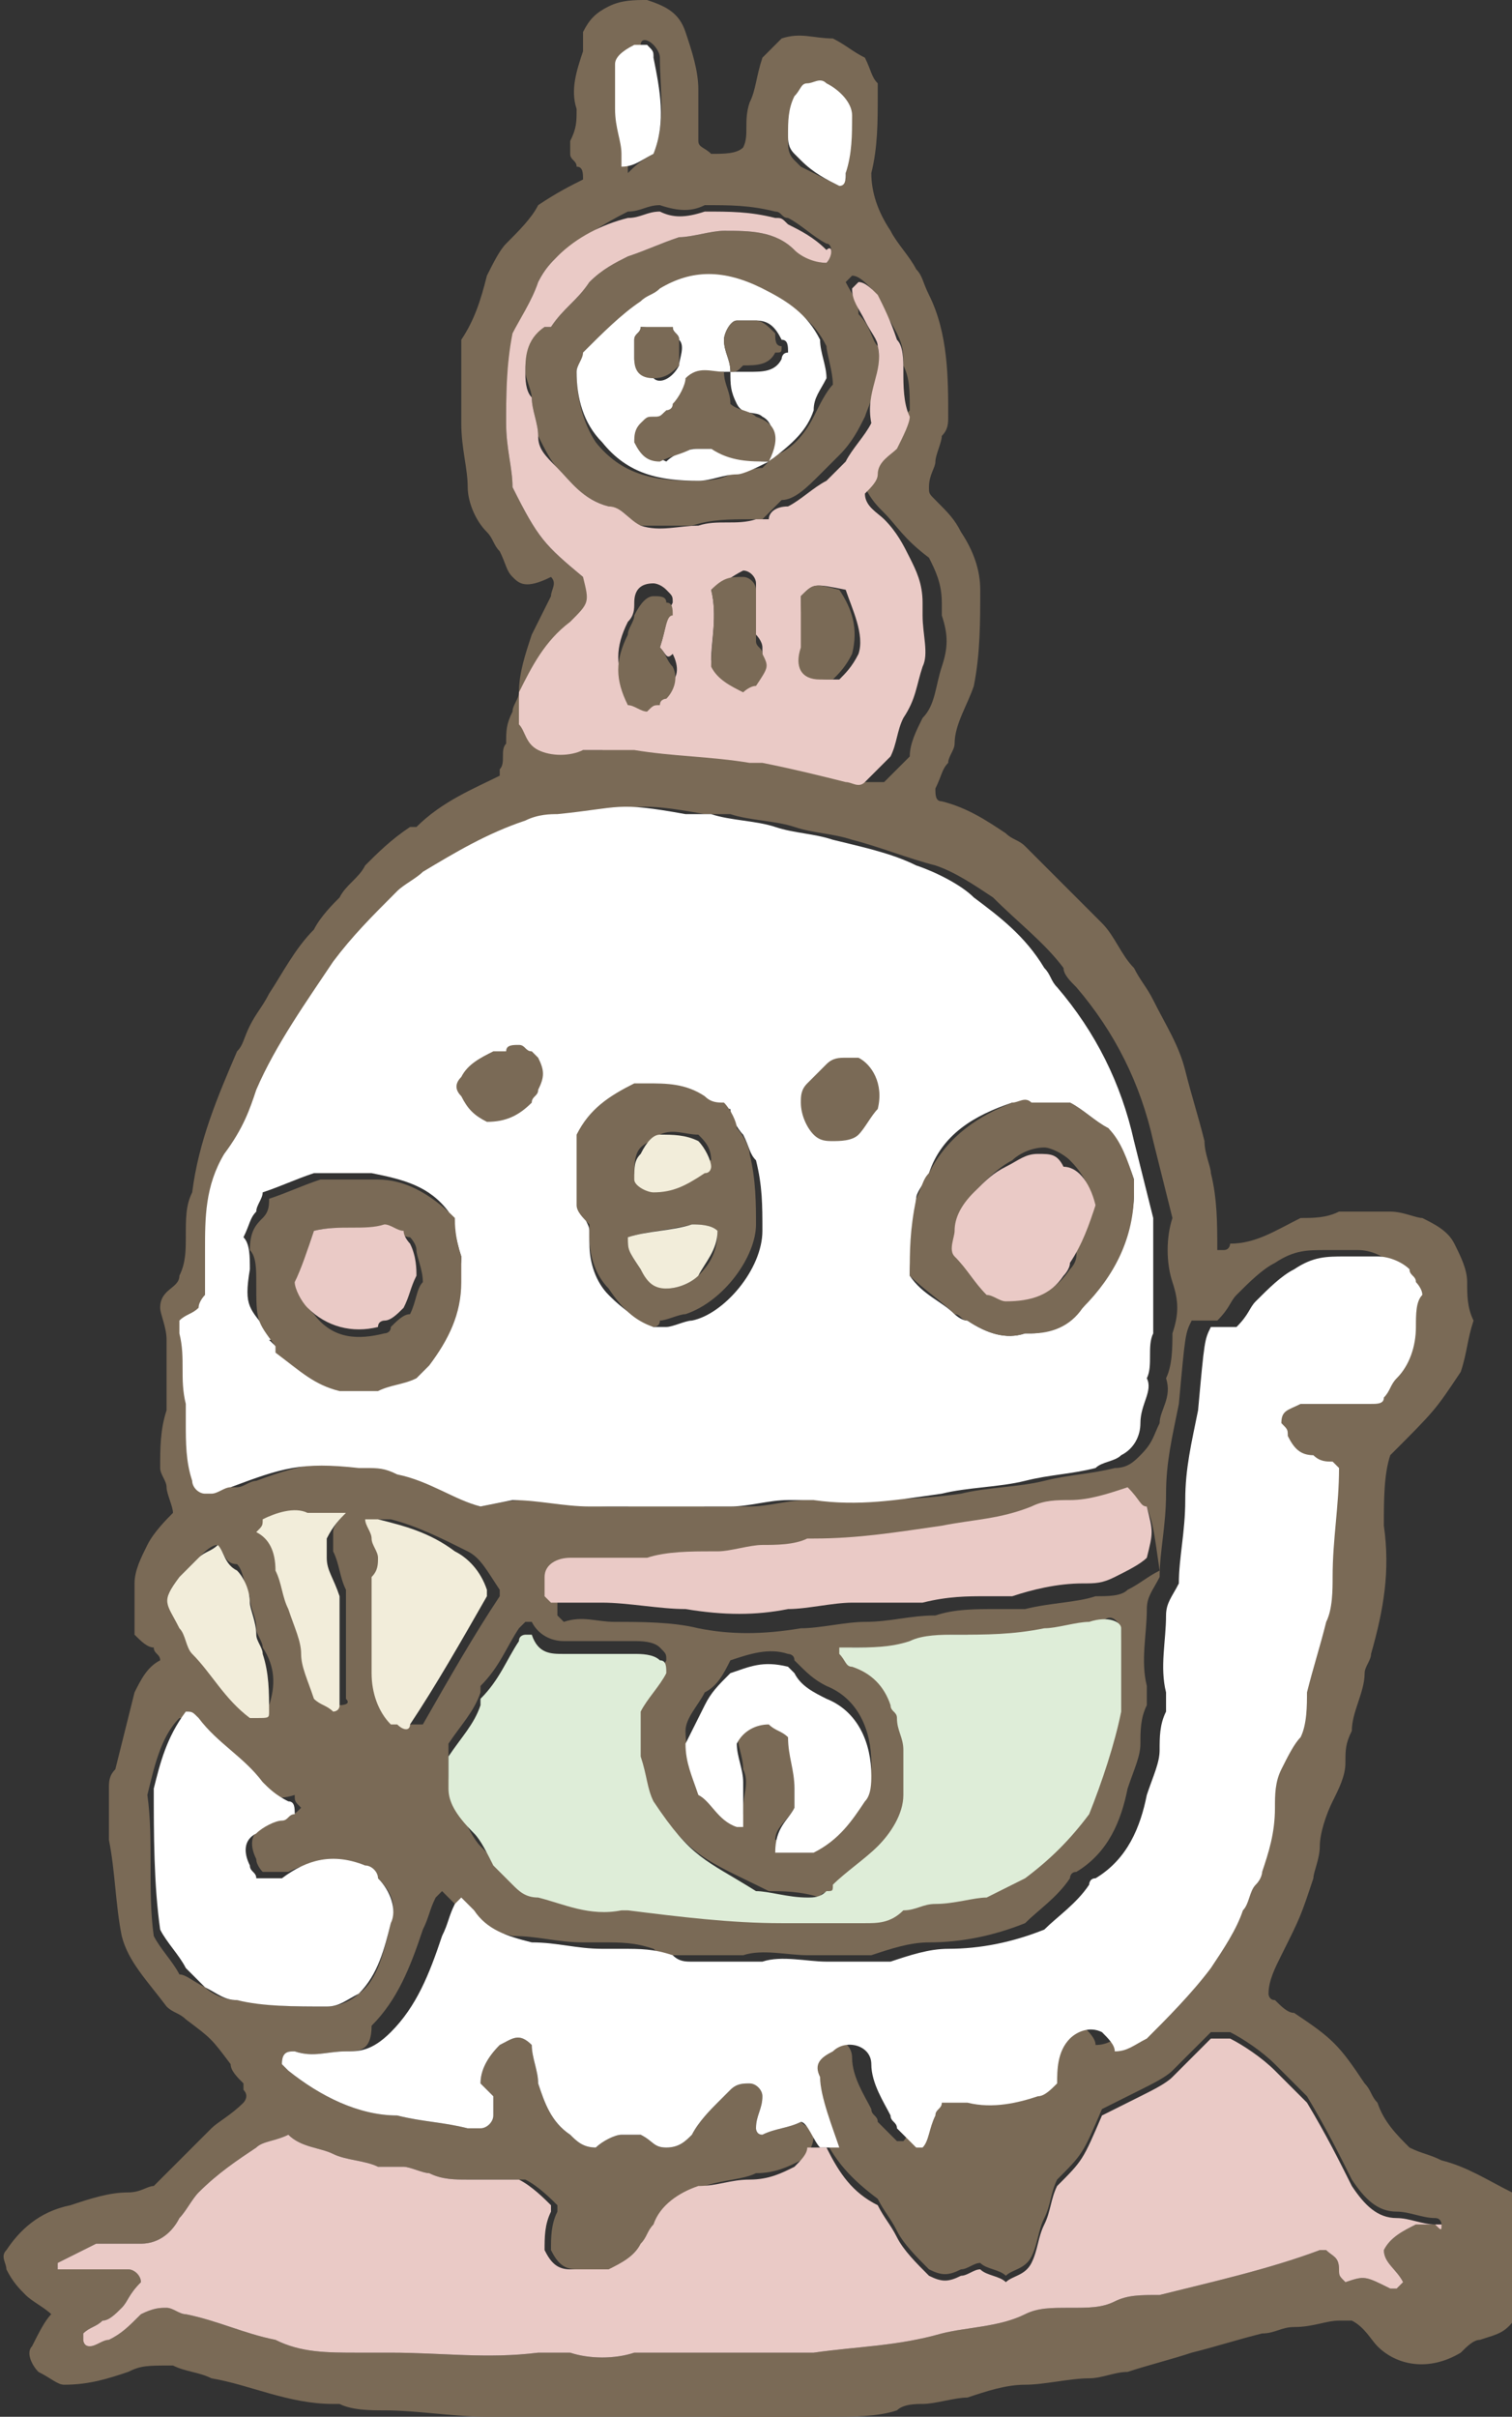 <svg xmlns="http://www.w3.org/2000/svg" width="23.6" height="37.7" style="overflow:visible;enable-background:new 0 0 23.6 37.7" xml:space="preserve">
    <rect width="100%" height="100%" fill="#333333" stroke="none"/>
    <style>
        .st0{fill:#7a6a56}.st1{fill:#fff}.st3{fill:#eacac6}.st4{fill:#f2edda}
    </style>
    <path class="st0" d="M20.3 19c.2 0 .4 0 .6-.1h.8c.2 0 .4.1.5.1.2.1.4.2.5.4.1.2.2.4.2.6 0 .2 0 .4.1.6-.1.3-.1.5-.2.8-.4.6-.4.6-1.1 1.3-.1.3-.1.7-.1 1.1.1.7 0 1.3-.2 2 0 .1-.1.2-.1.3 0 .3-.2.6-.2.9-.1.2-.1.3-.1.5s-.1.4-.2.6c-.1.2-.2.5-.2.7 0 .2-.1.4-.1.5-.2.6-.2.6-.5 1.2-.1.2-.2.4-.2.6 0 0 0 .1.1.1.1.1.2.2.3.2.6.4.7.5 1.1 1.1.1.1.1.2.2.3.1.3.3.5.5.7.2.1.3.1.5.2.4.1.7.3 1.1.5.1.1.2.2.3.4.1.1.1.3 0 .4-.1.1-.2.2-.3.4 0 .2.1.4.1.7-.2.3-.3.3-.6.4-.1 0-.2.1-.3.2-.5.3-1 .2-1.3-.1-.1-.1-.2-.3-.4-.4h-.2c-.2 0-.4.1-.7.1-.2 0-.3.1-.5.1-.4.1-.7.2-1.1.3-.3.1-.7.2-1 .3-.2 0-.4.1-.6.1-.3 0-.7.1-1 .1-.3 0-.6.1-.9.2-.2 0-.5.1-.7.1-.1 0-.3 0-.4.1-.3.1-.7.1-1 .1h-.2c-.6.1-1.1 0-1.7 0H7.6c-.5 0-1.1-.1-1.6-.1-.2 0-.5 0-.7-.1h-.1c-.7 0-1.3-.3-1.9-.4-.2-.1-.4-.1-.6-.2-.4 0-.5 0-.7.1-.3.1-.6.2-1 .2-.1 0-.2-.1-.4-.2-.1-.1-.2-.3-.1-.4.1-.2.2-.4.3-.5-.1-.1-.3-.2-.4-.3-.1-.1-.2-.2-.3-.4 0-.1-.1-.2 0-.3.2-.3.5-.6 1-.7.3-.1.6-.2.9-.2.2 0 .3-.1.4-.1l.9-.9c.1-.1.3-.2.5-.4 0 0 .1-.1 0-.2v-.1c-.1-.1-.2-.2-.2-.3-.3-.4-.3-.4-.7-.7-.1-.1-.2-.1-.3-.2-.3-.4-.6-.7-.7-1.1-.1-.5-.1-1-.2-1.5v-.8c0-.1 0-.2.1-.3l.3-1.2c.1-.2.2-.4.4-.5 0-.1-.1-.1-.1-.2-.1 0-.2-.1-.3-.2V24.7c0-.2.1-.4.2-.6.1-.2.3-.4.4-.5 0-.1-.1-.3-.1-.4 0-.1-.1-.2-.1-.3 0-.3 0-.6.1-.9v-1.1c0-.2-.1-.4-.1-.5 0-.3.3-.3.3-.5.1-.2.1-.4.1-.6 0-.3 0-.5.1-.7.1-.8.4-1.5.7-2.2.1-.1.1-.2.2-.4s.2-.3.3-.5c.2-.3.4-.7.7-1 .1-.2.3-.4.4-.5.1-.2.3-.3.4-.5.2-.2.4-.4.7-.6h.1c.4-.4.9-.6 1.3-.8V12c.1-.1 0-.3.1-.4 0-.2 0-.3.1-.5 0-.1.1-.2.1-.3 0-.3.1-.6.2-.9l.3-.6c0-.1.1-.2 0-.3-.4.2-.5.1-.6 0-.1-.1-.1-.2-.2-.4-.1-.1-.1-.2-.2-.3-.2-.2-.3-.5-.3-.7 0-.3-.1-.6-.1-1V5.3c.2-.3.3-.6.4-1 .1-.2.2-.4.3-.5.2-.2.4-.4.5-.6.3-.2.5-.3.7-.4 0-.1 0-.2-.1-.2 0-.1-.1-.1-.1-.2v-.2c.1-.2.1-.3.1-.5-.1-.3 0-.6.1-.9V.5c.1-.2.2-.3.4-.4.2-.1.4-.1.6-.1.3.1.5.2.6.5.1.3.2.6.2.9v.8c0 .1.1.1.2.2.2 0 .4 0 .5-.1.1-.2 0-.4.1-.7.1-.2.1-.4.2-.7l.3-.3c.3-.1.5 0 .8 0 .2.1.3.2.5.3.1.2.1.3.2.4v.2c0 .4 0 .8-.1 1.2 0 .3.1.6.3.9.1.2.3.4.4.6.1.1.1.2.2.4.3.6.3 1.3.3 1.9 0 .1 0 .2-.1.3 0 .1-.1.3-.1.4 0 .1-.1.2-.1.4 0 .1 0 .1.1.2.2.2.3.3.4.5.2.3.3.6.3.9 0 .5 0 1-.1 1.5-.1.3-.3.6-.3.9 0 .1-.1.2-.1.3-.1.1-.1.2-.2.4 0 .1 0 .2.1.2.4.1.7.3 1 .5.1.1.2.1.3.2l1.2 1.2c.2.2.3.5.5.7.1.2.2.3.3.5.2.4.4.7.5 1.1.1.4.2.7.3 1.1 0 .2.1.4.1.5.1.4.1.8.1 1.2h.1c.1 0 .1-.1.1-.1.4 0 .7-.2 1.1-.4zM12.1 7.1c.3-.1.5-.4.6-.6.1-.2.2-.4.3-.5 0-.2-.1-.5-.1-.6-.2-.4-.5-.6-.9-.8-.5-.2-1.1-.2-1.6 0-.1 0-.2.1-.3.2-.4.1-.7.4-.9.7-.1.1-.2.2-.2.3 0 .4.1.8.3 1.1.4.5.9.6 1.5.6.2 0 .4 0 .6-.1.2 0 .3-.1.5-.1l.2-.2c0 .1 0 0 0 0zM7.5 23.5c.5-.1.5-.1.8-.1.4 0 .8.1 1.2.1h.3c.4-.1.8-.1 1.2 0h.7c.3 0 .6-.1.9-.1h.4c.7 0 1.3 0 2-.1.4-.1.9-.1 1.3-.2s.7-.1 1.1-.2c.2 0 .3-.1.4-.2.2-.2.2-.3.3-.5 0-.2.2-.4.1-.7.1-.2.1-.5.1-.7.1-.3.1-.5 0-.8-.1-.3-.1-.7 0-1l-.3-1.2c-.2-.9-.6-1.7-1.2-2.4-.1-.1-.2-.2-.2-.3-.3-.4-.7-.7-1.1-1.1-.3-.2-.6-.4-.9-.5-.4-.1-.9-.3-1.3-.4-.3-.1-.6-.1-.9-.2-.3-.1-.7-.1-1-.2H11c-1.1-.2-1-.1-2 0-.2 0-.4.1-.5.1-.6.2-1.1.5-1.6.8-.2.1-.3.2-.4.3-.3.3-.7.7-1 1.1-.5.7-.9 1.3-1.2 2-.1.3-.3.6-.4.9-.2.5-.3 1-.3 1.5v.7c0 .1 0 .1-.1.2s-.2.1-.3.2c0 .1-.1.1 0 .2.1.4 0 .7.1 1.1v.3c0 .3 0 .6.1.9 0 .1.1.2.2.2h.1c.1 0 .2-.1.3-.1.8-.3 1.1-.3 2-.3h.1c.2 0 .3.1.5.1.1.2.5.5.9.6zM11 34.1c-.3.1-.6.3-.7.6-.1.1-.1.2-.2.3-.1.2-.3.3-.5.4H9c-.2 0-.3-.1-.4-.3 0-.2 0-.4.1-.6v-.1c-.1-.1-.3-.3-.5-.4h-.9c-.2 0-.4 0-.6-.1-.1 0-.3-.1-.4-.1h-.4c-.2-.1-.5-.1-.7-.2-.2-.1-.5-.1-.7-.3-.2.1-.4.1-.5.2-.3.2-.6.4-.9.7-.1.1-.2.3-.3.4-.1.2-.3.4-.6.4h-.7l-.6.3v.1H2c.1 0 .2.1.2.2-.2.2-.2.3-.3.4-.1.1-.2.2-.3.2-.1.1-.2.1-.3.2v.1s0 .1.1.1.2-.1.3-.1c.2-.1.3-.2.5-.4.2-.1.3-.1.4-.1.1 0 .2.1.3.1.5.1.9.3 1.4.4.4.2.8.2 1.3.2h.5c.8 0 1.5.1 2.3 0h.5c.3.1.7.1 1 0H12.7c.7-.1 1.3-.1 2-.3.4-.1.9-.1 1.3-.3.2-.1.4-.1.7-.1.3 0 .5 0 .7-.1.2-.1.4-.1.7-.1.8-.2 1.7-.4 2.5-.7h.1c.1.1.2.1.2.3 0 .1 0 .1.1.2.3-.1.3-.1.7.1h.1l.1-.1c-.1-.2-.3-.3-.3-.5.1-.2.3-.3.5-.4h.4s.1 0 0 0c0 0 0-.1-.1-.1-.2 0-.4-.1-.6-.1-.3 0-.5-.2-.7-.5-.2-.4-.4-.8-.7-1.3l-.5-.5c-.2-.2-.5-.4-.7-.5h-.3l-.6.6c-.1.1-.3.2-.5.3l-.6.3c-.3.7-.3.7-.7 1.1-.1.2-.1.4-.2.6-.1.2-.1.4-.2.6-.1.2-.3.2-.4.3-.1-.1-.3-.1-.4-.2-.1 0-.2.1-.3.1-.2.1-.3.1-.5 0-.2-.2-.4-.4-.5-.6-.1-.2-.2-.3-.3-.5-.4-.3-.7-.6-.9-1.1l-.3-.9c-.1-.2 0-.3.2-.4.2-.2.6-.1.6.2 0 .3.2.6.3.8 0 .1.1.1.1.2l.3.3h.1c.1-.1.1-.3.2-.5 0-.1.1-.1.1-.2h.4c.4.1.8 0 1.1-.1.1 0 .2-.1.3-.2 0-.2 0-.5.2-.7.1-.1.3-.2.5-.1.1.1.2.2.2.3.2 0 .3-.1.5-.2.3-.3.7-.7 1-1.1.2-.3.4-.6.5-.9.1-.1.1-.3.2-.4.1-.1.1-.2.1-.2.1-.3.2-.6.2-1 0-.2 0-.4.1-.6.1-.2.2-.4.3-.5.1-.2.1-.5.1-.7.1-.4.2-.7.3-1.1.1-.2.1-.5.1-.7 0-.6.1-1.1.1-1.7l-.1-.1c-.1 0-.2 0-.3-.1-.2 0-.3-.1-.4-.3 0-.1 0-.1-.1-.2 0-.2.1-.2.3-.3h1.1c.1 0 .2 0 .2-.1.1-.1.1-.2.2-.3.2-.2.3-.5.3-.8 0-.2 0-.4.1-.5 0-.1-.1-.2-.1-.2 0-.1-.1-.1-.1-.2-.1-.1-.3-.2-.5-.2h-.5c-.3 0-.5 0-.8.2-.2.1-.4.3-.6.5-.1.1-.1.2-.3.4h-.4c-.1.2-.1.2-.2 1.3-.1.5-.2.9-.2 1.4 0 .5-.1.9-.1 1.3-.1.2-.2.3-.2.5 0 .4-.1.8 0 1.2v.3c-.1.2-.1.4-.1.6 0 .2-.1.4-.2.7-.1.5-.3 1-.8 1.3-.1 0-.1.1-.1.1-.2.3-.5.5-.7.7-.5.2-1 .3-1.5.3-.3 0-.6.1-.9.2h-1c-.3 0-.7-.1-1 0h-1.1c-.1 0-.2 0-.3-.1-.3-.1-.5-.1-.8-.1h-.3c-.4 0-.7-.1-1.1-.1-.4-.1-.7-.2-.9-.5l-.2-.2-.1.1c-.1.2-.1.3-.2.5-.2.6-.4 1.1-.8 1.5 0 .4-.2.4-.4.4-.3 0-.5.1-.8 0-.1 0-.2 0-.2.2l.1.1c.5.4 1.1.7 1.7.7.4.1.7.1 1.1.2h.2c.1 0 .2-.1.2-.2v-.3l-.2-.2c0-.2.1-.4.3-.6.2-.1.3-.2.5 0 0 .2.1.4.1.6.1.3.2.6.5.8.1.1.2.2.4.2.1-.1.3-.2.4-.2h.3c.2.1.2.2.4.2s.3-.1.4-.2c.1-.2.3-.4.4-.5l.2-.2c.1-.1.2-.1.3-.1.1 0 .2.1.2.2 0 .2-.1.3-.1.5 0 0 0 .1.1.1.2-.1.4-.1.6-.2.1.1.2.1.2.2 0 .2-.1.3-.2.4-.2.1-.4.2-.7.2-.2.1-.5.1-.8.2zm6.5-8.7c-.1-.2-.2-.2-.3-.1-.2 0-.5.1-.7.1-.4.1-.9.2-1.4.1-.3 0-.5 0-.7.1-.3.1-.6.1-.9.1h-.2v.1l.2.2c.2.1.4.3.6.6 0 .1.1.2.1.2 0 .2.1.3.1.5v.7c0 .3-.2.6-.4.8-.2.2-.5.4-.7.6 0 0-.1 0-.1.1-.1 0-.3 0-.3.1-.3-.1-.6-.1-.8-.1-1-.5-1.2-.5-1.9-1.5-.1-.2-.1-.4-.2-.7 0-.2 0-.5.1-.8.1-.2.3-.4.4-.6 0-.1 0-.1-.1-.2s-.3-.1-.4-.1H8.8c-.2 0-.4-.1-.5-.3h-.1l-.1.1c-.2.3-.3.6-.6.9v.1c-.1.3-.3.5-.5.8v.5c0 .2.1.4.2.6.1.2.2.4.3.5l.3.3c.1.1.2.2.4.2.5 0 .9.2 1.3.2h.1c.8.2 1.6.2 2.4.2h.3c.3-.1.7-.1 1 0 .2 0 .4 0 .6-.1.2 0 .3-.1.5-.1.3 0 .6-.1.8-.1.3-.1.5-.2.6-.3.4-.3.7-.6 1-1 .2-.6.4-1.1.5-1.6v-.7c.2 0 .2-.2.2-.4zm-3.8-20c.1.5-.1.8-.2 1.1-.1.2-.2.4-.4.6l-.3.3c-.2.2-.4.4-.6.4l-.3.3h-.2c-.3 0-.6 0-.9.1h-.9c-.1-.2-.3-.3-.4-.3-.4-.1-.6-.4-.8-.6-.1-.1-.2-.3-.3-.5 0-.2-.1-.4-.1-.6 0-.1-.1-.3-.1-.4 0-.3 0-.6.3-.7h.1c.2-.3.4-.4.6-.7.2-.2.4-.3.6-.4.3-.1.5-.2.8-.3.2 0 .5-.1.7-.1.4 0 .8 0 1.1.3.2.1.3.2.5.2.1-.1.1-.3 0-.3-.2-.1-.4-.3-.6-.4-.1 0-.1-.1-.2-.1-.4-.1-.7-.1-1.1-.1-.2.1-.4.1-.7 0-.2 0-.3.1-.5.1-.4.2-.7.4-1.1.7-.1.1-.2.2-.3.4-.1.3-.3.6-.4.9-.1.5-.1.9-.1 1.3s.1.7.1 1c.4.8.5.9 1.1 1.4.2.4.2.4.1.7-.4.3-.6.7-.8 1.1v.5c.1.2.2.3.3.4h.7c.2-.1.5-.1.8 0 .6.1 1.2.1 1.8.2h.2c.4.1.8.2 1.3.3h.3l.4-.4c0-.2.1-.4.2-.6.2-.2.2-.5.3-.8.1-.3.1-.5 0-.8v-.2c0-.3-.1-.5-.2-.7-.4-.3-.5-.5-.7-.7-.1-.1-.2-.2-.3-.4.1-.1.2-.2.2-.3 0-.2.2-.3.3-.4.1-.2.1-.4.2-.5 0-.3 0-.5-.1-.7 0-.2 0-.3-.1-.5s-.3-.5-.4-.7c-.1-.1-.2-.2-.3-.2l-.1.1c.1.2.2.3.2.5.2.2.2.4.3.5zm-8 23.7c-.4-.1-.8-.1-1.2.1h-.4S4 29.1 4 29c-.1-.2-.1-.4.1-.5.1-.1.2-.2.4-.2.1 0 .1 0 .2-.1-.1-.1-.1-.1-.1-.2-.3.1-.5 0-.6-.1-.3-.4-.7-.6-1-1 0 0-.1-.1-.2-.1-.3.3-.4.8-.5 1.2.1.7 0 1.5.1 2.2.1.2.3.4.4.6.1 0 .2.1.4.2.1.1.3.2.5.2.5.1.9.1 1.4.1.2 0 .4-.1.5-.2.3-.2.4-.7.5-1.1.1-.3 0-.5-.2-.7l-.2-.2zm12.2-5.6h-.1c-.3.1-.6.1-.9.2-.2 0-.4.1-.6.1-.5.1-.9.1-1.4.3-.7 0-1.3.2-2 .2h-.1c-.2.1-.5.1-.7.1-.3 0-.5.1-.7.1h-.1c-.3 0-.7 0-1 .1H9.1c-.2 0-.4.2-.4.3v.3l.1.1c.3-.1.5 0 .8 0 .4 0 .9 0 1.3.1.5.1 1 .1 1.6 0 .3 0 .7-.1 1-.1.4 0 .7-.1 1.1-.1.3-.1.6-.1 1-.1h.4c.4-.1.8-.1 1.1-.2.2 0 .4 0 .5-.1.2-.1.3-.2.5-.3-.1-.7-.1-.7-.2-1zm-5.5 4.7c-.1.2-.3.3-.3.5h.6c.4-.2.6-.4.8-.8.1-.1.1-.3.1-.4 0-.5-.2-1-.7-1.2-.2-.1-.3-.2-.5-.4 0-.1-.1-.1-.1-.1-.3-.1-.6 0-.9.1-.1.2-.2.4-.4.5-.1.2-.3.4-.3.6 0 .3.1.6.2.8.2.2.3.4.6.5h.1v-.1c0-.2.1-.4 0-.6 0-.2-.1-.4-.1-.6.1-.2.3-.3.5-.3l.3.3c0 .3.1.5.1.8v.4zm-6.5-3.9v.6c.1.2.1.5.1.7v.5c0 .3.1.5.3.8H6.6c.4-.7.8-1.4 1.2-2v-.1c-.2-.3-.3-.5-.5-.6-.4-.2-.8-.4-1.2-.5h-.2c0 .1.1.2.1.3-.1.1-.1.2-.1.3zm-2.5-.2c-.1 0-.2.1-.3.2l-.3.3c-.3.4-.2.4.1.7 0 .1.1.3.1.4.3.4.5.8.9 1H4c.2 0 .2 0 .2-.1.1-.3.1-.6-.1-.9 0-.1-.1-.2-.1-.3 0-.2-.1-.3-.1-.5-.1-.2-.1-.4-.2-.5-.2 0-.2-.2-.3-.3zm2-.5c-.2 0-.3.1-.5 0-.3 0-.5.1-.7.1-.1 0-.1.1-.1.2.2.1.2.3.3.5.1.2.2.4.2.6.1.2.2.4.2.7 0 .3.1.5.2.7.1 0 .2.1.3.2 0 0 .2 0 .1-.1V24.8c-.1-.2-.1-.4-.2-.6v-.3c0-.1.1-.2.2-.3zm4.8-21.2c.2-.5.1-1 .1-1.5 0-.1-.1-.2-.1-.2-.1-.1-.2-.1-.2 0-.2.1-.3.2-.3.3v.7c0 .3.1.5.1.8v.2c.1-.1.2-.2.4-.3zm2.9.5.1-.1c0-.3.1-.6.1-.9 0-.2-.2-.5-.4-.5h-.3c-.1 0-.1.1-.2.2 0 .2 0 .4-.1.6 0 .1 0 .2.1.3l.1.1.6.3zm-7.8 25c.1 0 .1 0 0 0 0-.1 0-.1 0 0z"/>
    <path class="st1" d="M7.5 23.5c-.4-.1-.8-.4-1.3-.5-.2-.1-.3-.1-.5-.1h-.1c-.9-.1-1.2 0-2 .3-.1 0-.2.1-.3.1h-.1c-.1 0-.2-.1-.2-.2-.1-.3-.1-.6-.1-.9v-.3c-.1-.4 0-.7-.1-1.1v-.2c.1-.1.2-.1.3-.2 0-.1.1-.2.1-.2v-.7c0-.5 0-1 .3-1.5.3-.4.4-.7.5-1 .3-.7.8-1.4 1.2-2 .3-.4.6-.7 1-1.1.1-.1.3-.2.4-.3.5-.3 1-.6 1.6-.8.2-.1.4-.1.5-.1 1-.1.9-.2 2 0h.4c.3.1.7.1 1 .2.3.1.6.1.9.2.4.1.9.2 1.3.4.3.1.7.3.9.5.4.3.8.6 1.1 1.1.1.1.1.2.2.3.6.7 1 1.5 1.2 2.4L18 19v1.8c-.1.2 0 .5-.1.7.1.2-.1.4-.1.7 0 .2-.1.4-.3.5-.1.1-.3.1-.4.2-.4.1-.7.1-1.1.2-.4.1-.9.1-1.3.2-.7.1-1.3.2-2 .1h-.4c-.3 0-.6.1-.9.1H9.2c-.4 0-.8-.1-1.2-.1l-.5.1zm2.7-2.8h.2c.1 0 .3-.1.4-.1.5-.1 1.1-.8 1.1-1.4 0-.4 0-.7-.1-1.1-.1-.1-.1-.2-.2-.4-.1-.1-.2-.3-.2-.4-.1 0-.2-.1-.3-.1-.3-.2-.6-.2-.9-.2H10c-.4.2-.7.4-.9.8v1.1c0 .1.1.2.1.3v.2c0 .3.1.6.3.8.1.1.3.3.7.5zm4.1-2c0 .4-.1.8-.1 1.2.2.3.5.4.7.6 0 0 .1.1.2.1.3.2.6.3.9.2h.1c.3 0 .6-.2.8-.4.4-.5.8-1.1.8-1.8v-.2c-.1-.3-.2-.5-.4-.8-.2-.1-.4-.3-.6-.4H15.8c-.6.2-1.1.5-1.3 1.1-.1.2-.2.3-.2.4zm-7.1.9c-.1-.3-.1-.5-.2-.7-.3-.4-.7-.5-1.2-.6h-.9c-.3.1-.5.2-.8.3 0 .1-.1.2-.1.3-.1.1-.1.2-.2.4.1.1.1.3.1.5-.1.6 0 .6.3 1 0 .1.1.1 0 .1.3.3.6.5 1 .6h.6c.2-.1.4-.1.6-.2l.2-.2c.4-.4.5-.8.5-1.3.1 0 .1-.1.1-.2z"/>
    <path d="M17.5 25.4V26.7c-.1.5-.3 1.1-.5 1.6-.3.4-.6.7-1 1l-.6.3c-.2 0-.5.1-.8.1-.2 0-.3.1-.5.1-.2.2-.4.2-.6.2h-1.3c-.8 0-1.6-.1-2.4-.2h-.1c-.5.1-.9-.1-1.3-.2-.2 0-.3-.1-.4-.2l-.3-.3c-.1-.2-.2-.4-.3-.5-.3-.3-.4-.5-.4-.7v-.5c.2-.3.4-.5.5-.8v-.1c.3-.3.4-.6.6-.9 0-.1.1-.1.1-.1h.1c.1.3.3.3.5.3h1.1c.1 0 .3 0 .4.1.1 0 .1.1.1.2-.1.2-.3.4-.4.6v.7c.1.3.1.5.2.7.6.9.8.9 1.6 1.4.2 0 .5.1.8.1.1 0 .2 0 .3-.1.1 0 .1 0 .1-.1.2-.2.5-.4.7-.6.2-.2.4-.5.4-.8v-.7c0-.2-.1-.3-.1-.5 0-.1-.1-.1-.1-.2-.1-.3-.3-.5-.6-.6-.1 0-.1-.1-.2-.2v-.1h.2c.3 0 .6 0 .9-.1.2-.1.5-.1.7-.1.5 0 .9 0 1.4-.1.2 0 .5-.1.7-.1.3-.1.5 0 .5.1z" style="fill:#deedd8"/>
    <path class="st3" d="M13.7 5.4c0-.1-.1-.2-.2-.4s-.2-.3-.2-.5l.1-.1c.1 0 .2.1.3.2.1.2.2.4.3.7.1.1.1.3.1.5s0 .5.1.7c0 .1-.1.3-.2.5-.1.1-.3.2-.3.4 0 .1-.1.2-.2.3 0 .2.2.3.3.4.2.2.3.4.4.6.1.2.2.4.2.7v.2c0 .3.1.6 0 .8-.1.3-.1.5-.3.8-.1.2-.1.4-.2.6l-.4.4c-.1.1-.2 0-.3 0-.4-.1-.8-.2-1.3-.3h-.2c-.6-.1-1.2-.1-1.8-.2h-.8c-.2.1-.5.1-.7 0-.2-.1-.2-.3-.3-.4v-.5c.2-.4.4-.8.8-1.1.3-.3.3-.3.2-.7-.6-.5-.7-.6-1.1-1.4 0-.3-.1-.6-.1-1s0-.9.1-1.4c.1-.2.3-.5.4-.8.1-.2.2-.3.3-.4.3-.3.7-.5 1.1-.6.2 0 .3-.1.5-.1.2.1.4.1.7 0 .4 0 .7 0 1.1.1.1 0 .1 0 .2.1.2.1.4.2.6.4.1-.1.1.1 0 .2-.2 0-.4-.1-.5-.2-.3-.3-.7-.3-1.1-.3-.2 0-.5.1-.7.1-.3.1-.5.2-.8.3-.2.1-.4.2-.6.4-.2.3-.4.4-.6.7h-.1c-.3.2-.3.5-.3.7 0 .1 0 .3.1.4 0 .2.1.4.1.6 0 .2.1.3.3.5.2.2.4.5.8.6.2 0 .3.2.5.3.3.1.6 0 .9 0 .3-.1.6 0 .9-.1h.2c0-.1.1-.2.3-.2.2-.1.4-.3.6-.4l.3-.3c.1-.2.3-.4.4-.6-.1-.5.2-.8.1-1.2zm-3.4 4.7c.1-.3.1-.5.2-.7 0-.1 0-.1-.1-.2s-.2-.1-.2-.1c-.2 0-.3.1-.3.3 0 .1 0 .2-.1.3-.2.4-.2.7 0 1.1.1 0 .2.1.3.1.1 0 .2 0 .2-.1 0 0 .1 0 .1-.1.2-.1.2-.3.1-.5-.1.1-.1 0-.2-.1zm.8-.9c.1.4 0 .8 0 1.1.1.3.3.3.5.4.1 0 .2-.1.2-.1.1-.3.1-.3.1-.5 0-.1-.1-.2-.1-.2v-.8c0-.1-.1-.2-.2-.2-.2.1-.3.2-.5.3zm1.4.1c0 .2 0 .4.1.6v.2c-.1.3.1.5.3.5h.2c.1-.1.2-.2.3-.4.1-.3-.1-.7-.2-1-.5-.1-.5-.1-.7.1z"/>
    <path class="st1" d="M5.7 29.1c.1 0 .2.1.2.2.2.2.3.5.2.7-.1.4-.2.8-.5 1.1-.2.1-.3.2-.5.2-.5 0-1 0-1.4-.1-.2 0-.3-.1-.5-.2l-.3-.3c-.1-.2-.3-.4-.4-.6-.1-.7-.1-1.5-.1-2.2.1-.4.2-.8.5-1.2.1 0 .1 0 .2.1.3.4.7.6 1 1 .1.1.2.2.4.3.1 0 .1.1.1.2-.1 0-.1.1-.2.1s-.3.1-.4.2c-.2.1-.2.3-.1.5 0 .1.1.1.1.2h.4c.4-.3.8-.4 1.3-.2z"/>
    <path class="st3" d="M17.9 23.5c.1.4.1.4 0 .8-.1.1-.3.2-.5.3-.2.1-.3.1-.5.1-.4 0-.8.1-1.1.2h-.4c-.3 0-.6 0-1 .1h-1.1c-.3 0-.7.1-1 .1-.5.1-1 .1-1.6 0-.4 0-.9-.1-1.3-.1h-.8l-.1-.1v-.3c0-.2.2-.3.4-.3h1.2c.3-.1.7-.1 1-.1h.1c.2 0 .5-.1.7-.1.2 0 .5 0 .7-.1h.1c.7 0 1.3-.1 2-.2.5-.1.9-.1 1.4-.3.2-.1.4-.1.6-.1.3 0 .6-.1.9-.2.2.2.2.3.3.3z"/>
    <path class="st1" d="M12 7.2c-.2.1-.4.2-.5.2-.2 0-.4.1-.6.1-.6 0-1.1-.1-1.5-.6-.3-.3-.4-.7-.4-1.1 0-.1.1-.2.1-.3.3-.3.6-.6.9-.8.1-.1.2-.1.3-.2.5-.3 1-.3 1.6 0 .4.2.7.4.9.8 0 .2.1.4.1.6-.1.2-.2.3-.2.5-.1.3-.3.5-.7.8.1-.3.1-.6-.1-.7-.1-.1-.3 0-.4-.2-.1-.2-.1-.3-.1-.5h.3c.2 0 .4 0 .5-.2 0 0 0-.1.1-.1 0-.1 0-.2-.1-.2-.1-.2-.2-.3-.4-.3h-.3c-.1 0-.2.2-.2.3 0 .2.1.3.1.5-.2 0-.4 0-.6.1-.1.1-.2.3-.2.4-.1 0-.1.1-.1.1-.1 0-.1 0-.2.1-.1 0-.2.1-.2.1-.1 0-.2.2-.1.3.1.2.2.2.4.3.1-.1.3-.2.5-.2h.3c.3.1.5.2.8.2zm-2-2.1c0 .1-.1.1-.1.2v.3c0 .1.1.2.3.3.1.1.3 0 .4-.2 0-.1.1-.3 0-.4 0-.1-.1-.1-.1-.2-.2.1-.3 0-.5 0zM12.4 28.2v-.3c0-.3-.1-.5-.1-.8-.1-.1-.2-.1-.3-.2-.2 0-.4.1-.5.3 0 .2.1.4.1.6v.7h-.1c-.3-.1-.4-.4-.6-.5-.1-.3-.2-.5-.2-.8l.3-.6c.1-.2.2-.3.4-.5.3-.1.5-.2.9-.1l.1.1c.1.2.3.3.5.4.5.2.7.7.7 1.2 0 .1 0 .3-.1.4-.2.3-.4.6-.8.8h-.6c0-.4.2-.5.3-.7z"/>
    <path class="st4" d="M5.9 24.3c0-.1-.1-.2-.1-.3 0-.1-.1-.2-.1-.3h.2c.4.1.8.2 1.2.5.2.1.4.3.5.6v.1c-.4.7-.8 1.4-1.2 2 0 .1-.1.1-.2 0h-.1c-.2-.2-.3-.5-.3-.8v-1.5c.1-.1.1-.2.1-.3zM3.4 24.1c.1.1.1.3.3.4.1.1.2.3.2.5 0 .1.1.3.1.5 0 .1.1.2.1.3.1.3.1.6.1.9 0 .1 0 .1-.2.1h-.1c-.4-.3-.6-.7-.9-1-.1-.1-.1-.3-.2-.4-.2-.4-.3-.4 0-.8l.3-.3c.1-.1.2-.1.3-.2zM5.4 23.6c-.1.1-.2.2-.3.4v.3c0 .2.1.3.2.6V26.6c0 .1-.1.1-.1.1-.1-.1-.2-.1-.3-.2-.1-.3-.2-.5-.2-.7 0-.2-.1-.4-.2-.7-.1-.2-.1-.4-.2-.6 0-.3-.1-.5-.3-.6.1-.1.1-.1.1-.2.2-.1.5-.2.7-.1h.6z"/>
    <path class="st0" d="M12 7.2c-.3 0-.6 0-.9-.2h-.3c-.2.1-.3.1-.5.2-.2 0-.3-.1-.4-.3 0-.1 0-.2.1-.3.1-.1.1-.1.2-.1s.1 0 .2-.1c0 0 .1 0 .1-.1.1-.1.2-.3.2-.4.2-.2.4-.1.6-.1 0 .2.1.3.1.5.1.1.3.1.4.2.3.1.4.3.2.7.1-.1.1 0 0 0z"/>
    <path class="st1" d="M10.2 2.4c-.2.1-.3.2-.5.2v-.2c0-.2-.1-.4-.1-.7V1c0-.1.1-.2.3-.3h.2c.1.1.1.1.1.2.1.5.2 1 0 1.5zM13.1 2.9c-.2-.1-.4-.2-.6-.4l-.1-.1c-.1-.1-.1-.2-.1-.3 0-.2 0-.4.1-.6.1-.1.1-.2.2-.2s.2-.1.3 0c.2.1.4.3.4.5 0 .3 0 .6-.1.9 0 .1 0 .2-.1.2zM5.3 27.9c0-.1 0-.1 0 0 .1 0 .1 0 0 0z"/>
    <path class="st0" d="M10.2 20.7c-.3-.1-.5-.3-.7-.6-.2-.2-.3-.5-.3-.8v-.2c-.1-.1-.2-.2-.2-.3v-1.1c.2-.4.5-.6.9-.8h.2c.3 0 .6 0 .9.2.1.1.2.1.3.1.1.1.2.3.2.4.1.1.2.3.2.4.1.4.1.8.1 1.1 0 .5-.5 1.2-1.1 1.4-.1 0-.3.1-.4.1 0 .1-.1.1-.1.1zm-.4-1.4c0 .2 0 .2.2.5.1.1.2.2.4.3.2 0 .4-.1.5-.2.2-.2.3-.4.3-.7-.1-.1-.3-.1-.4-.1-.4.1-.7.1-1 .2zm.5-1.6c-.1.1-.2.1-.3.2-.1.1-.1.3-.1.4 0 .1.2.3.3.2.3-.1.6-.2.8-.3 0 0 0-.1.1-.1 0-.2-.1-.3-.2-.4-.2 0-.4-.1-.6 0zM14.3 18.7c.1-.2.1-.3.2-.4.3-.6.8-.9 1.3-1.1.1 0 .2-.1.3 0h.6c.2.1.4.3.6.4.2.2.3.5.4.8v.2c0 .7-.3 1.3-.8 1.8-.2.3-.5.4-.8.4H16c-.3.1-.6 0-.9-.2-.1 0-.1-.1-.2-.1-.2-.2-.5-.4-.7-.6 0-.4 0-.7.1-1.2zm2.8.1c-.1-.3-.2-.5-.4-.7-.1-.1-.3-.2-.4-.2-.2 0-.4.1-.5.2-.2.1-.4.3-.5.4-.2.2-.3.4-.3.6v.4c.1.2.3.4.5.6.1.1.2.1.3.1.4.1.7-.1.9-.4.1-.1.1-.2.1-.2 0-.3.2-.6.3-.8zM7.2 19.6v.4c0 .5-.2.9-.5 1.3l-.2.2c-.2.1-.4.1-.6.2h-.6c-.4-.1-.6-.3-1-.6V21c-.3-.4-.3-.4-.3-1 0-.2 0-.4-.1-.5 0-.3.1-.4.2-.5.1-.1.1-.2.1-.3.3-.1.5-.2.8-.3h.9c.4 0 .8.2 1.2.6 0 .1 0 .3.1.6zm-2.3-.4c-.1.3-.2.6-.2.9 0 .2.1.3.2.4.3.4.7.4 1.1.3 0 0 .1 0 .1-.1.1-.1.2-.2.3-.2.1-.2.1-.4.2-.5 0-.2-.1-.4-.1-.5 0-.1-.1-.2-.1-.2-.1 0-.2-.1-.3-.1-.4 0-.8-.1-1.2 0zM13.7 17.3c-.1.1-.2.3-.3.4-.1.1-.3.1-.4.1-.1 0-.2 0-.3-.1-.1-.1-.2-.3-.2-.5 0-.1 0-.2.1-.3l.3-.3c.1-.1.2-.1.3-.1h.2c.2.1.4.4.3.8zM8.1 16.3c.1 0 .1.1.2.1l.1.1c.1.2.1.3 0 .5 0 .1-.1.1-.1.2-.2.2-.4.3-.7.3-.2-.1-.3-.2-.4-.4-.1-.1-.1-.2 0-.3.1-.2.3-.3.5-.4h.2c0-.1.1-.1.2-.1zM10.3 10.1c.1.1.1.2.2.3.1.2 0 .4-.1.5 0 0-.1 0-.1.1-.1 0-.1 0-.2.1-.1 0-.2-.1-.3-.1-.2-.4-.2-.7 0-1.1 0-.1.1-.2.1-.3.1-.2.2-.3.3-.3.1 0 .2 0 .2.1.1 0 .1.1.1.2-.1 0-.1.2-.2.5zM11.1 9.2c.2-.2.3-.2.5-.2.1 0 .2.1.2.2v.8c0 .1.1.1.1.2.1.2.1.2-.1.5-.1 0-.2.1-.2.1-.2-.1-.4-.2-.5-.4 0-.4.1-.8 0-1.2zM12.5 9.3c.2-.2.2-.2.6-.1.2.3.3.6.2 1-.1.2-.2.3-.3.4h-.2c-.3 0-.4-.2-.3-.5v-.8zM11.4 5.8c0-.2-.1-.3-.1-.5 0-.1.1-.3.2-.3h.3c.1 0 .2.1.3.2 0 .1 0 .2.1.2 0 .1 0 .1-.1.1-.1.2-.3.2-.5.2-.1.1-.1.1-.2.1zM10 5.1h.5c0 .1.1.1.1.2v.4c-.1.1-.2.2-.4.2s-.3-.1-.3-.3v-.3c0-.1.1-.1.1-.2z"/>
    <path class="st4" d="M9.8 19.3c.3-.1.7-.1 1-.2.1 0 .3 0 .4.1 0 .3-.2.5-.3.7-.1.1-.3.2-.5.2s-.3-.1-.4-.3c-.2-.3-.2-.3-.2-.5zM10.3 17.7c.2 0 .4 0 .6.1.1.1.2.3.2.4 0 0 0 .1-.1.1-.3.2-.5.3-.8.3-.1 0-.3-.1-.3-.2 0-.2 0-.3.1-.4.1-.2.2-.3.3-.3z"/>
    <path class="st3" d="M17.1 18.8c-.1.3-.2.6-.4.9 0 .1-.1.2-.1.2-.2.3-.5.4-.9.4-.1 0-.2-.1-.3-.1-.2-.2-.3-.4-.5-.6-.1-.1 0-.3 0-.4 0-.2.1-.4.3-.6.2-.2.3-.3.5-.4.2-.1.3-.2.5-.2s.3 0 .4.2c.2 0 .4.2.5.6zM4.9 19.2c.4-.1.8 0 1.1-.1.1 0 .2.1.3.1 0 .1.1.2.1.2.1.2.1.4.1.5-.1.2-.1.3-.2.5-.1.1-.2.2-.3.2 0 0-.1 0-.1.1-.4.1-.8 0-1.1-.3-.1-.1-.2-.3-.2-.4.1-.2.2-.5.3-.8z"/>
    <path class="st1" d="M6.2 33c.4.1.7.1 1.1.2h.2c.1 0 .2-.1.2-.2v-.3l-.2-.2c0-.2.1-.4.3-.6.2-.1.3-.2.5 0 0 .2.1.4.1.6.1.3.2.6.5.8.1.1.2.2.4.2.1-.1.3-.2.4-.2h.3c.2.1.2.2.4.2s.3-.1.4-.2c.1-.2.3-.4.4-.5l.2-.2c.1-.1.2-.1.3-.1.1 0 .2.1.2.2 0 .2-.1.3-.1.5 0 0 0 .1.1.1.2-.1.4-.1.6-.2.1 0 .2.3.3.4h.3c-.1-.3-.3-.8-.3-1.1-.1-.2 0-.3.2-.4.2-.2.6-.1.6.2 0 .3.2.6.3.8 0 .1.1.1.1.2l.3.3h.1c.1-.1.1-.3.2-.5 0-.1.1-.1.1-.2h.4c.4.1.8 0 1.1-.1.1 0 .2-.1.3-.2 0-.2 0-.5.2-.7.1-.1.3-.2.5-.1.1.1.2.2.2.3.2 0 .3-.1.5-.2.3-.3.7-.7 1-1.1.2-.3.4-.6.5-.9.1-.1.1-.3.2-.4.1-.1.1-.2.1-.2.1-.3.2-.6.2-1 0-.2 0-.4.1-.6.1-.2.2-.4.3-.5.1-.2.1-.5.1-.7.1-.4.2-.7.3-1.1.1-.2.1-.5.1-.7 0-.6.1-1.1.1-1.7l-.1-.1c-.1 0-.2 0-.3-.1-.2 0-.3-.1-.4-.3 0-.1 0-.1-.1-.2 0-.2.1-.2.3-.3h1.1c.1 0 .2 0 .2-.1.1-.1.1-.2.2-.3.2-.2.3-.5.3-.8 0-.2 0-.4.1-.5 0-.1-.1-.2-.1-.2 0-.1-.1-.1-.1-.2-.1-.1-.3-.2-.5-.2H21c-.3 0-.5 0-.8.2-.2.1-.4.3-.6.5-.1.1-.1.2-.3.4h-.4c-.1.2-.1.2-.2 1.3-.1.5-.2.9-.2 1.4 0 .5-.1.9-.1 1.3-.1.2-.2.3-.2.5 0 .4-.1.8 0 1.2v.3c-.1.2-.1.4-.1.6 0 .2-.1.4-.2.7-.1.5-.3 1-.8 1.3-.1 0-.1.1-.1.1-.2.3-.5.5-.7.7-.5.2-1 .3-1.5.3-.3 0-.6.1-.9.2h-1c-.3 0-.7-.1-1 0h-1.1c-.1 0-.2 0-.3-.1-.3-.1-.5-.1-.8-.1h-.3c-.4 0-.7-.1-1.1-.1-.4-.1-.7-.2-.9-.5l-.2-.2-.1.1c-.1.2-.1.3-.2.5-.2.6-.4 1.1-.8 1.5-.3.3-.5.3-.7.3-.3 0-.5.1-.8 0-.1 0-.2 0-.2.2l.1.1c.5.4 1.1.7 1.7.7z"/>
    <path class="st3" d="M22.4 34.7c-.2 0-.4-.1-.6-.1-.3 0-.5-.2-.7-.5-.2-.4-.4-.8-.7-1.3l-.5-.5c-.2-.2-.5-.4-.7-.5h-.3l-.6.6c-.1.1-.3.2-.5.3l-.6.3c-.3.7-.3.7-.7 1.1-.1.2-.1.4-.2.6-.1.2-.1.4-.2.6-.1.2-.3.2-.4.3-.1-.1-.3-.1-.4-.2-.1 0-.2.1-.3.1-.2.1-.3.1-.5 0-.2-.2-.4-.4-.5-.6-.1-.2-.2-.3-.3-.5-.4-.2-.6-.5-.8-.9h-.3c0 .1-.1.2-.2.3-.2.1-.4.2-.7.2-.3 0-.5.1-.8.1-.3.1-.6.3-.7.6-.1.1-.1.2-.2.3-.1.2-.3.3-.5.4h-.6c-.2 0-.3-.1-.4-.3 0-.2 0-.4.1-.6v-.1c-.1-.1-.3-.3-.5-.4h-.8c-.2 0-.4 0-.6-.1-.1 0-.3-.1-.4-.1h-.4c-.2-.1-.5-.1-.7-.2-.2-.1-.5-.1-.7-.3-.2.1-.4.1-.5.2-.3.2-.6.4-.9.7-.1.1-.2.3-.3.4-.1.2-.3.4-.6.4h-.7l-.6.3v.1H2c.1 0 .2.1.2.2-.2.2-.2.3-.3.4-.1.1-.2.2-.3.2-.1.1-.2.1-.3.2v.1s0 .1.1.1.2-.1.3-.1c.2-.1.3-.2.5-.4.2-.1.3-.1.4-.1.1 0 .2.1.3.1.5.1.9.3 1.4.4.4.2.8.2 1.3.2h.5c.8 0 1.5.1 2.3 0h.5c.3.1.7.1 1 0H12.7c.7-.1 1.3-.1 2-.3.4-.1.9-.1 1.3-.3.2-.1.4-.1.7-.1.3 0 .5 0 .7-.1.2-.1.4-.1.7-.1.8-.2 1.7-.4 2.5-.7h.1c.1.1.2.1.2.3 0 .1 0 .1.1.2.3-.1.3-.1.7.1h.1l.1-.1c-.1-.2-.3-.3-.3-.5.1-.2.3-.3.5-.4h.4c0 .1 0 .1-.1 0 .1 0 .1 0 0 0z"/>
</svg>
